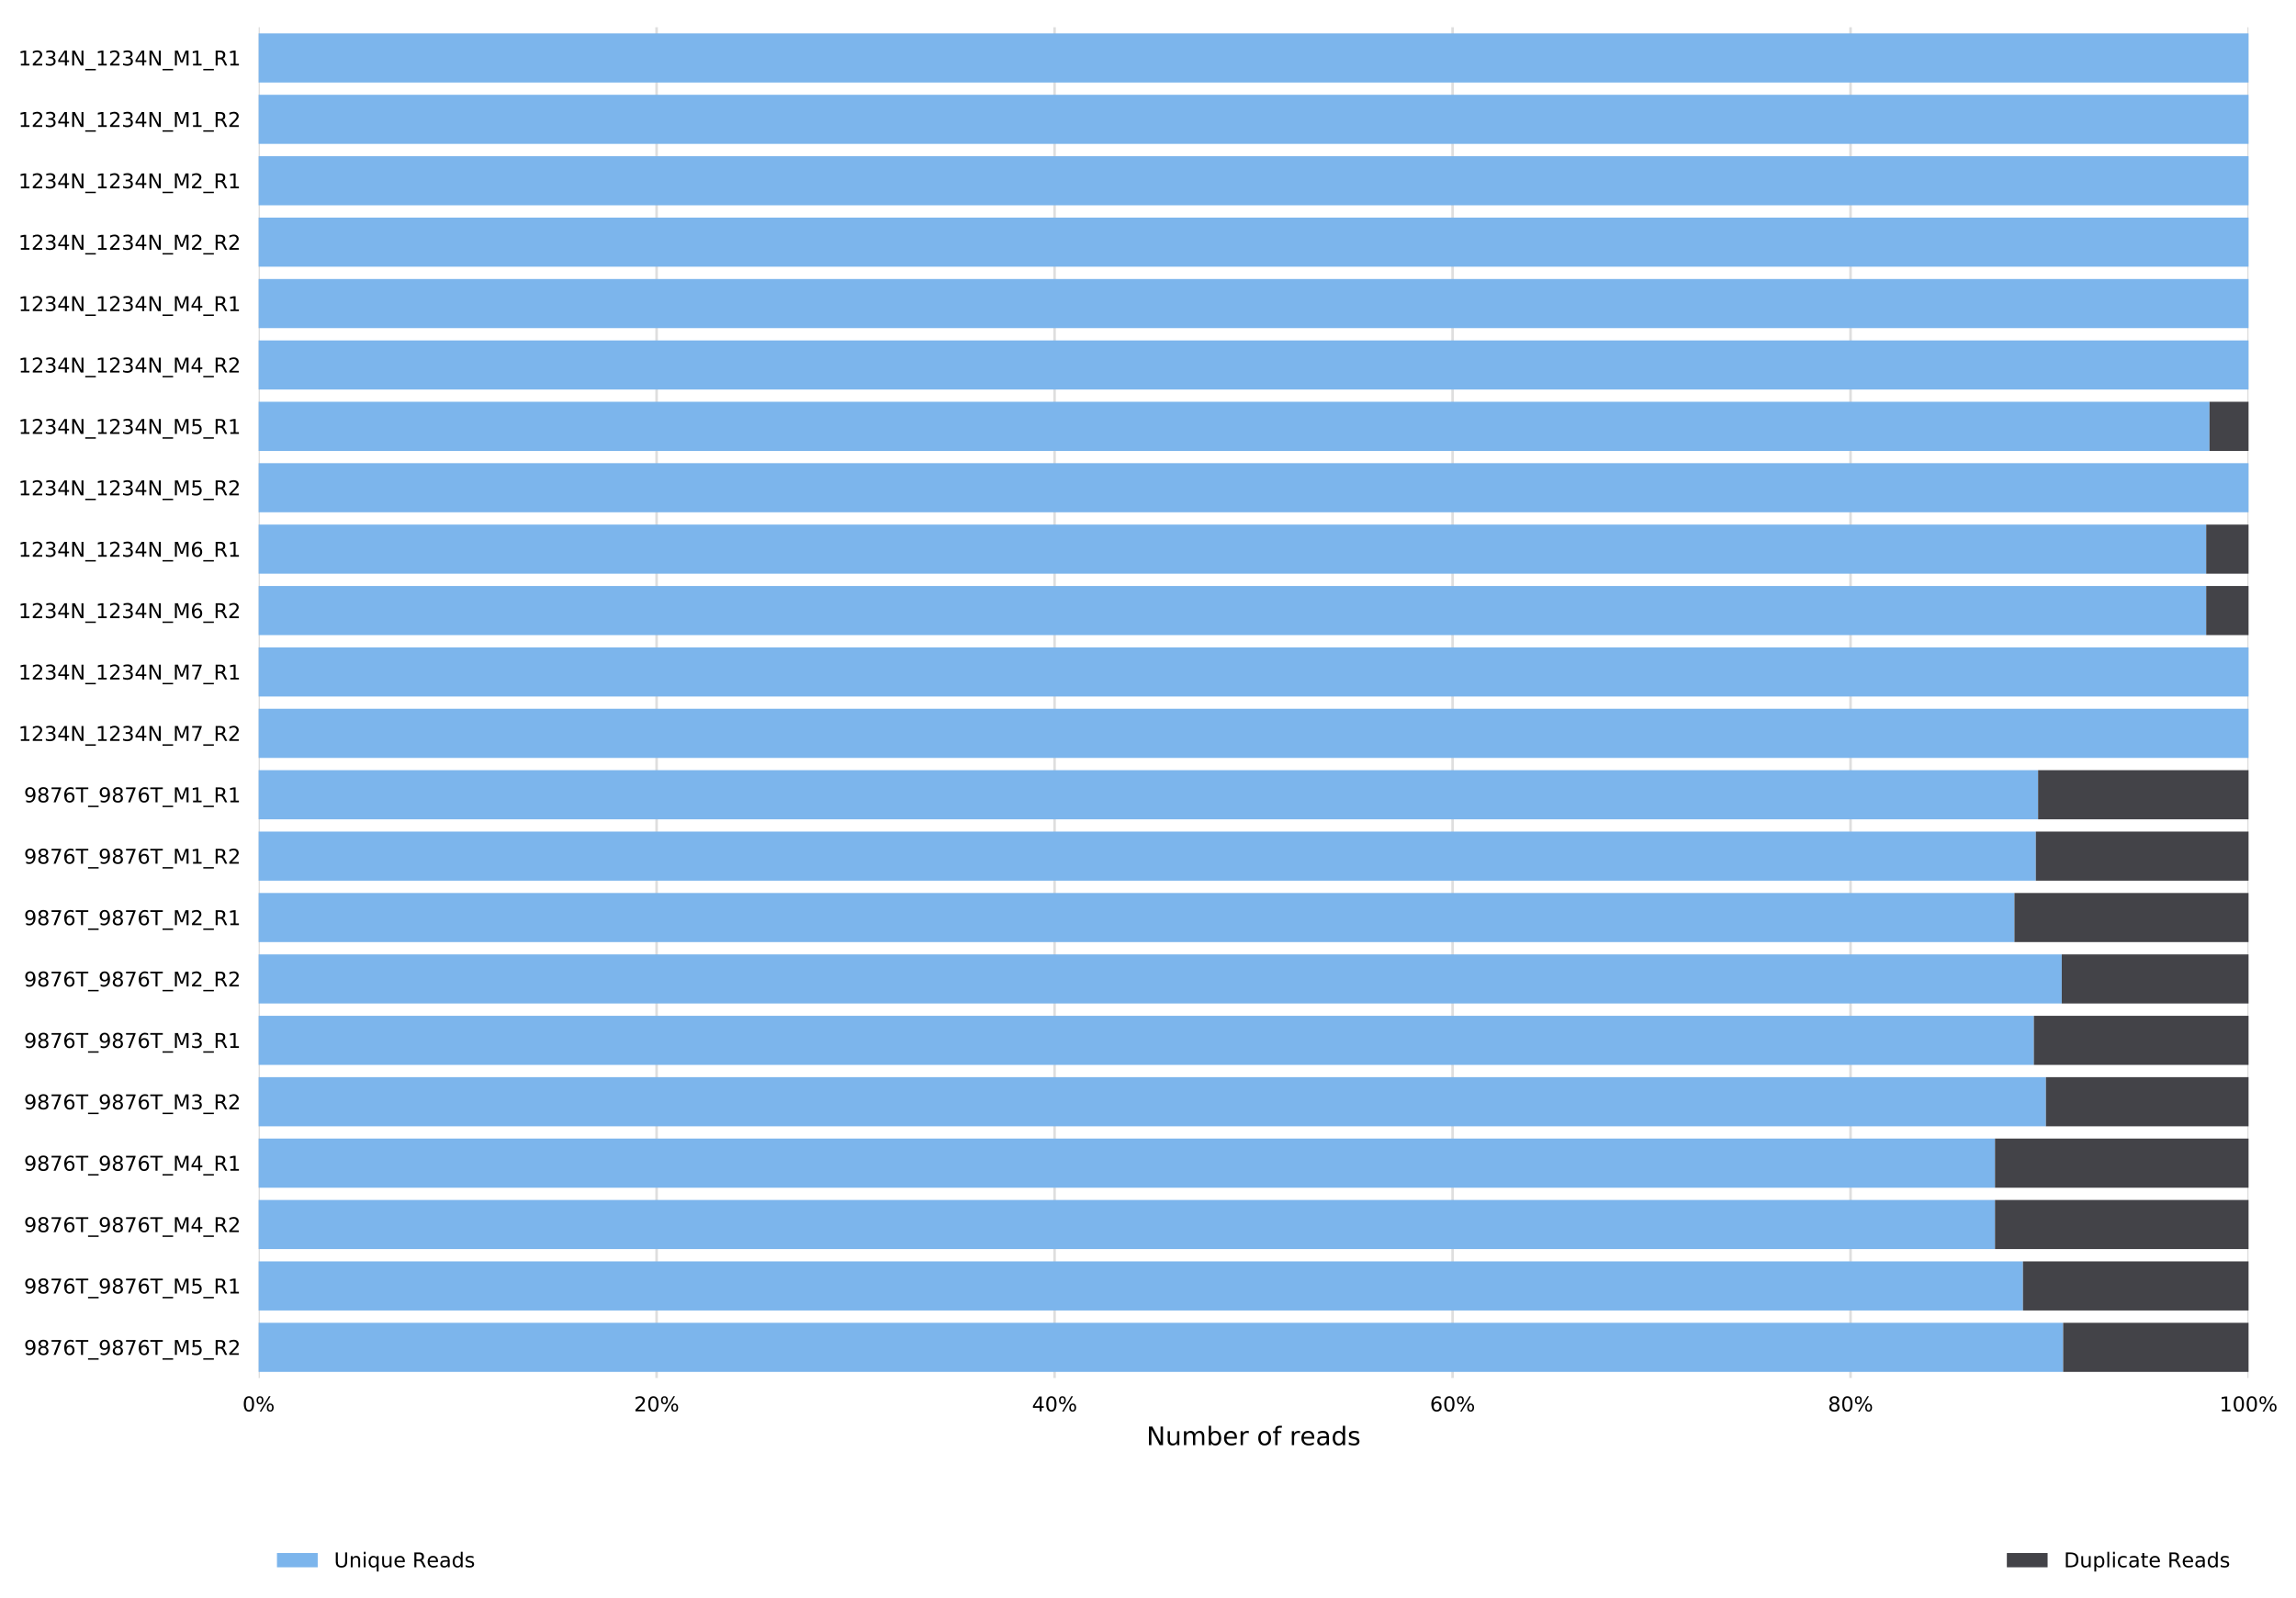 <?xml version="1.0" encoding="utf-8" standalone="no"?>
<!DOCTYPE svg PUBLIC "-//W3C//DTD SVG 1.1//EN"
  "http://www.w3.org/Graphics/SVG/1.1/DTD/svg11.dtd">
<!-- Created with matplotlib (http://matplotlib.org/) -->
<svg height="627.356pt" version="1.1" viewBox="0 0 901.367 627.356" width="901.367pt" xmlns="http://www.w3.org/2000/svg" xmlns:xlink="http://www.w3.org/1999/xlink">
 <defs>
  <style type="text/css">
*{stroke-linecap:butt;stroke-linejoin:round;}
  </style>
 </defs>
 <g id="figure_1">
  <g id="patch_1">
   <path d="M 0 627.356 
L 901.367 627.356 
L 901.367 0 
L 0 0 
z
" style="fill:#ffffff;"/>
  </g>
  <g id="axes_1">
   <g id="patch_2">
    <path d="M 101.531 540.996 
L 882.731 540.996 
L 882.731 10.7 
L 101.531 10.7 
z
" style="fill:#ffffff;"/>
   </g>
   <g id="matplotlib.axis_1">
    <g id="xtick_1">
     <g id="line2d_1">
      <path clip-path="url(#p55925e8ad0)" d="M 101.531 540.996 
L 101.531 10.7 
" style="fill:none;stroke:#dedede;stroke-linecap:square;"/>
     </g>
     <g id="text_1">
      <!-- 0% -->
      <defs>
       <path d="M 31.781 66.406 
Q 24.172 66.406 20.328 58.906 
Q 16.5 51.422 16.5 36.375 
Q 16.5 21.391 20.328 13.891 
Q 24.172 6.391 31.781 6.391 
Q 39.453 6.391 43.281 13.891 
Q 47.125 21.391 47.125 36.375 
Q 47.125 51.422 43.281 58.906 
Q 39.453 66.406 31.781 66.406 
z
M 31.781 74.219 
Q 44.047 74.219 50.516 64.516 
Q 56.984 54.828 56.984 36.375 
Q 56.984 17.969 50.516 8.266 
Q 44.047 -1.422 31.781 -1.422 
Q 19.531 -1.422 13.062 8.266 
Q 6.594 17.969 6.594 36.375 
Q 6.594 54.828 13.062 64.516 
Q 19.531 74.219 31.781 74.219 
z
" id="DejaVuSans-30"/>
       <path d="M 72.703 32.078 
Q 68.453 32.078 66.031 28.469 
Q 63.625 24.859 63.625 18.406 
Q 63.625 12.062 66.031 8.422 
Q 68.453 4.781 72.703 4.781 
Q 76.859 4.781 79.266 8.422 
Q 81.688 12.062 81.688 18.406 
Q 81.688 24.812 79.266 28.438 
Q 76.859 32.078 72.703 32.078 
z
M 72.703 38.281 
Q 80.422 38.281 84.953 32.906 
Q 89.5 27.547 89.5 18.406 
Q 89.5 9.281 84.938 3.922 
Q 80.375 -1.422 72.703 -1.422 
Q 64.891 -1.422 60.344 3.922 
Q 55.812 9.281 55.812 18.406 
Q 55.812 27.594 60.375 32.938 
Q 64.938 38.281 72.703 38.281 
z
M 22.312 68.016 
Q 18.109 68.016 15.688 64.375 
Q 13.281 60.75 13.281 54.391 
Q 13.281 47.953 15.672 44.328 
Q 18.062 40.719 22.312 40.719 
Q 26.562 40.719 28.969 44.328 
Q 31.391 47.953 31.391 54.391 
Q 31.391 60.688 28.953 64.344 
Q 26.516 68.016 22.312 68.016 
z
M 66.406 74.219 
L 74.219 74.219 
L 28.609 -1.422 
L 20.797 -1.422 
z
M 22.312 74.219 
Q 30.031 74.219 34.609 68.875 
Q 39.203 63.531 39.203 54.391 
Q 39.203 45.172 34.641 39.844 
Q 30.078 34.516 22.312 34.516 
Q 14.547 34.516 10.031 39.859 
Q 5.516 45.219 5.516 54.391 
Q 5.516 63.484 10.047 68.844 
Q 14.594 74.219 22.312 74.219 
z
" id="DejaVuSans-25"/>
      </defs>
      <g transform="translate(95.186 554.074)scale(0.08 -0.08)">
       <use xlink:href="#DejaVuSans-30"/>
       <use x="63.623" xlink:href="#DejaVuSans-25"/>
      </g>
     </g>
    </g>
    <g id="xtick_2">
     <g id="line2d_2">
      <path clip-path="url(#p55925e8ad0)" d="M 257.771 540.996 
L 257.771 10.7 
" style="fill:none;stroke:#dedede;stroke-linecap:square;"/>
     </g>
     <g id="text_2">
      <!-- 20% -->
      <defs>
       <path d="M 19.188 8.297 
L 53.609 8.297 
L 53.609 0 
L 7.328 0 
L 7.328 8.297 
Q 12.938 14.109 22.625 23.891 
Q 32.328 33.688 34.812 36.531 
Q 39.547 41.844 41.422 45.531 
Q 43.312 49.219 43.312 52.781 
Q 43.312 58.594 39.234 62.25 
Q 35.156 65.922 28.609 65.922 
Q 23.969 65.922 18.812 64.312 
Q 13.672 62.703 7.812 59.422 
L 7.812 69.391 
Q 13.766 71.781 18.938 73 
Q 24.125 74.219 28.422 74.219 
Q 39.75 74.219 46.484 68.547 
Q 53.219 62.891 53.219 53.422 
Q 53.219 48.922 51.531 44.891 
Q 49.859 40.875 45.406 35.406 
Q 44.188 33.984 37.641 27.219 
Q 31.109 20.453 19.188 8.297 
z
" id="DejaVuSans-32"/>
      </defs>
      <g transform="translate(248.881 554.074)scale(0.08 -0.08)">
       <use xlink:href="#DejaVuSans-32"/>
       <use x="63.623" xlink:href="#DejaVuSans-30"/>
       <use x="127.246" xlink:href="#DejaVuSans-25"/>
      </g>
     </g>
    </g>
    <g id="xtick_3">
     <g id="line2d_3">
      <path clip-path="url(#p55925e8ad0)" d="M 414.011 540.996 
L 414.011 10.7 
" style="fill:none;stroke:#dedede;stroke-linecap:square;"/>
     </g>
     <g id="text_3">
      <!-- 40% -->
      <defs>
       <path d="M 37.797 64.312 
L 12.891 25.391 
L 37.797 25.391 
z
M 35.203 72.906 
L 47.609 72.906 
L 47.609 25.391 
L 58.016 25.391 
L 58.016 17.188 
L 47.609 17.188 
L 47.609 0 
L 37.797 0 
L 37.797 17.188 
L 4.891 17.188 
L 4.891 26.703 
z
" id="DejaVuSans-34"/>
      </defs>
      <g transform="translate(405.121 554.074)scale(0.08 -0.08)">
       <use xlink:href="#DejaVuSans-34"/>
       <use x="63.623" xlink:href="#DejaVuSans-30"/>
       <use x="127.246" xlink:href="#DejaVuSans-25"/>
      </g>
     </g>
    </g>
    <g id="xtick_4">
     <g id="line2d_4">
      <path clip-path="url(#p55925e8ad0)" d="M 570.251 540.996 
L 570.251 10.7 
" style="fill:none;stroke:#dedede;stroke-linecap:square;"/>
     </g>
     <g id="text_4">
      <!-- 60% -->
      <defs>
       <path d="M 33.016 40.375 
Q 26.375 40.375 22.484 35.828 
Q 18.609 31.297 18.609 23.391 
Q 18.609 15.531 22.484 10.953 
Q 26.375 6.391 33.016 6.391 
Q 39.656 6.391 43.531 10.953 
Q 47.406 15.531 47.406 23.391 
Q 47.406 31.297 43.531 35.828 
Q 39.656 40.375 33.016 40.375 
z
M 52.594 71.297 
L 52.594 62.312 
Q 48.875 64.062 45.094 64.984 
Q 41.312 65.922 37.594 65.922 
Q 27.828 65.922 22.672 59.328 
Q 17.531 52.734 16.797 39.406 
Q 19.672 43.656 24.016 45.922 
Q 28.375 48.188 33.594 48.188 
Q 44.578 48.188 50.953 41.516 
Q 57.328 34.859 57.328 23.391 
Q 57.328 12.156 50.688 5.359 
Q 44.047 -1.422 33.016 -1.422 
Q 20.359 -1.422 13.672 8.266 
Q 6.984 17.969 6.984 36.375 
Q 6.984 53.656 15.188 63.938 
Q 23.391 74.219 37.203 74.219 
Q 40.922 74.219 44.703 73.484 
Q 48.484 72.75 52.594 71.297 
z
" id="DejaVuSans-36"/>
      </defs>
      <g transform="translate(561.361 554.074)scale(0.08 -0.08)">
       <use xlink:href="#DejaVuSans-36"/>
       <use x="63.623" xlink:href="#DejaVuSans-30"/>
       <use x="127.246" xlink:href="#DejaVuSans-25"/>
      </g>
     </g>
    </g>
    <g id="xtick_5">
     <g id="line2d_5">
      <path clip-path="url(#p55925e8ad0)" d="M 726.491 540.996 
L 726.491 10.7 
" style="fill:none;stroke:#dedede;stroke-linecap:square;"/>
     </g>
     <g id="text_5">
      <!-- 80% -->
      <defs>
       <path d="M 31.781 34.625 
Q 24.75 34.625 20.719 30.859 
Q 16.703 27.094 16.703 20.516 
Q 16.703 13.922 20.719 10.156 
Q 24.75 6.391 31.781 6.391 
Q 38.812 6.391 42.859 10.172 
Q 46.922 13.969 46.922 20.516 
Q 46.922 27.094 42.891 30.859 
Q 38.875 34.625 31.781 34.625 
z
M 21.922 38.812 
Q 15.578 40.375 12.031 44.719 
Q 8.5 49.078 8.5 55.328 
Q 8.5 64.062 14.719 69.141 
Q 20.953 74.219 31.781 74.219 
Q 42.672 74.219 48.875 69.141 
Q 55.078 64.062 55.078 55.328 
Q 55.078 49.078 51.531 44.719 
Q 48 40.375 41.703 38.812 
Q 48.828 37.156 52.797 32.312 
Q 56.781 27.484 56.781 20.516 
Q 56.781 9.906 50.312 4.234 
Q 43.844 -1.422 31.781 -1.422 
Q 19.734 -1.422 13.25 4.234 
Q 6.781 9.906 6.781 20.516 
Q 6.781 27.484 10.781 32.312 
Q 14.797 37.156 21.922 38.812 
z
M 18.312 54.391 
Q 18.312 48.734 21.844 45.562 
Q 25.391 42.391 31.781 42.391 
Q 38.141 42.391 41.719 45.562 
Q 45.312 48.734 45.312 54.391 
Q 45.312 60.062 41.719 63.234 
Q 38.141 66.406 31.781 66.406 
Q 25.391 66.406 21.844 63.234 
Q 18.312 60.062 18.312 54.391 
z
" id="DejaVuSans-38"/>
      </defs>
      <g transform="translate(717.601 554.074)scale(0.08 -0.08)">
       <use xlink:href="#DejaVuSans-38"/>
       <use x="63.623" xlink:href="#DejaVuSans-30"/>
       <use x="127.246" xlink:href="#DejaVuSans-25"/>
      </g>
     </g>
    </g>
    <g id="xtick_6">
     <g id="line2d_6">
      <path clip-path="url(#p55925e8ad0)" d="M 882.731 540.996 
L 882.731 10.7 
" style="fill:none;stroke:#dedede;stroke-linecap:square;"/>
     </g>
     <g id="text_6">
      <!-- 100% -->
      <defs>
       <path d="M 12.406 8.297 
L 28.516 8.297 
L 28.516 63.922 
L 10.984 60.406 
L 10.984 69.391 
L 28.422 72.906 
L 38.281 72.906 
L 38.281 8.297 
L 54.391 8.297 
L 54.391 0 
L 12.406 0 
z
" id="DejaVuSans-31"/>
      </defs>
      <g transform="translate(871.296 554.074)scale(0.08 -0.08)">
       <use xlink:href="#DejaVuSans-31"/>
       <use x="63.623" xlink:href="#DejaVuSans-30"/>
       <use x="127.246" xlink:href="#DejaVuSans-30"/>
       <use x="190.869" xlink:href="#DejaVuSans-25"/>
      </g>
     </g>
    </g>
    <g id="text_7">
     <!-- Number of reads -->
     <defs>
      <path d="M 9.812 72.906 
L 23.094 72.906 
L 55.422 11.922 
L 55.422 72.906 
L 64.984 72.906 
L 64.984 0 
L 51.703 0 
L 19.391 60.984 
L 19.391 0 
L 9.812 0 
z
" id="DejaVuSans-4e"/>
      <path d="M 8.5 21.578 
L 8.5 54.688 
L 17.484 54.688 
L 17.484 21.922 
Q 17.484 14.156 20.5 10.266 
Q 23.531 6.391 29.594 6.391 
Q 36.859 6.391 41.078 11.031 
Q 45.312 15.672 45.312 23.688 
L 45.312 54.688 
L 54.297 54.688 
L 54.297 0 
L 45.312 0 
L 45.312 8.406 
Q 42.047 3.422 37.719 1 
Q 33.406 -1.422 27.688 -1.422 
Q 18.266 -1.422 13.375 4.438 
Q 8.5 10.297 8.5 21.578 
z
M 31.109 56 
z
" id="DejaVuSans-75"/>
      <path d="M 52 44.188 
Q 55.375 50.25 60.062 53.125 
Q 64.75 56 71.094 56 
Q 79.641 56 84.281 50.016 
Q 88.922 44.047 88.922 33.016 
L 88.922 0 
L 79.891 0 
L 79.891 32.719 
Q 79.891 40.578 77.094 44.375 
Q 74.312 48.188 68.609 48.188 
Q 61.625 48.188 57.562 43.547 
Q 53.516 38.922 53.516 30.906 
L 53.516 0 
L 44.484 0 
L 44.484 32.719 
Q 44.484 40.625 41.703 44.406 
Q 38.922 48.188 33.109 48.188 
Q 26.219 48.188 22.156 43.531 
Q 18.109 38.875 18.109 30.906 
L 18.109 0 
L 9.078 0 
L 9.078 54.688 
L 18.109 54.688 
L 18.109 46.188 
Q 21.188 51.219 25.484 53.609 
Q 29.781 56 35.688 56 
Q 41.656 56 45.828 52.969 
Q 50 49.953 52 44.188 
z
" id="DejaVuSans-6d"/>
      <path d="M 48.688 27.297 
Q 48.688 37.203 44.609 42.844 
Q 40.531 48.484 33.406 48.484 
Q 26.266 48.484 22.188 42.844 
Q 18.109 37.203 18.109 27.297 
Q 18.109 17.391 22.188 11.75 
Q 26.266 6.109 33.406 6.109 
Q 40.531 6.109 44.609 11.75 
Q 48.688 17.391 48.688 27.297 
z
M 18.109 46.391 
Q 20.953 51.266 25.266 53.625 
Q 29.594 56 35.594 56 
Q 45.562 56 51.781 48.094 
Q 58.016 40.188 58.016 27.297 
Q 58.016 14.406 51.781 6.484 
Q 45.562 -1.422 35.594 -1.422 
Q 29.594 -1.422 25.266 0.953 
Q 20.953 3.328 18.109 8.203 
L 18.109 0 
L 9.078 0 
L 9.078 75.984 
L 18.109 75.984 
z
" id="DejaVuSans-62"/>
      <path d="M 56.203 29.594 
L 56.203 25.203 
L 14.891 25.203 
Q 15.484 15.922 20.484 11.062 
Q 25.484 6.203 34.422 6.203 
Q 39.594 6.203 44.453 7.469 
Q 49.312 8.734 54.109 11.281 
L 54.109 2.781 
Q 49.266 0.734 44.188 -0.344 
Q 39.109 -1.422 33.891 -1.422 
Q 20.797 -1.422 13.156 6.188 
Q 5.516 13.812 5.516 26.812 
Q 5.516 40.234 12.766 48.109 
Q 20.016 56 32.328 56 
Q 43.359 56 49.781 48.891 
Q 56.203 41.797 56.203 29.594 
z
M 47.219 32.234 
Q 47.125 39.594 43.094 43.984 
Q 39.062 48.391 32.422 48.391 
Q 24.906 48.391 20.391 44.141 
Q 15.875 39.891 15.188 32.172 
z
" id="DejaVuSans-65"/>
      <path d="M 41.109 46.297 
Q 39.594 47.172 37.812 47.578 
Q 36.031 48 33.891 48 
Q 26.266 48 22.188 43.047 
Q 18.109 38.094 18.109 28.812 
L 18.109 0 
L 9.078 0 
L 9.078 54.688 
L 18.109 54.688 
L 18.109 46.188 
Q 20.953 51.172 25.484 53.578 
Q 30.031 56 36.531 56 
Q 37.453 56 38.578 55.875 
Q 39.703 55.766 41.062 55.516 
z
" id="DejaVuSans-72"/>
      <path id="DejaVuSans-20"/>
      <path d="M 30.609 48.391 
Q 23.391 48.391 19.188 42.75 
Q 14.984 37.109 14.984 27.297 
Q 14.984 17.484 19.156 11.844 
Q 23.344 6.203 30.609 6.203 
Q 37.797 6.203 41.984 11.859 
Q 46.188 17.531 46.188 27.297 
Q 46.188 37.016 41.984 42.703 
Q 37.797 48.391 30.609 48.391 
z
M 30.609 56 
Q 42.328 56 49.016 48.375 
Q 55.719 40.766 55.719 27.297 
Q 55.719 13.875 49.016 6.219 
Q 42.328 -1.422 30.609 -1.422 
Q 18.844 -1.422 12.172 6.219 
Q 5.516 13.875 5.516 27.297 
Q 5.516 40.766 12.172 48.375 
Q 18.844 56 30.609 56 
z
" id="DejaVuSans-6f"/>
      <path d="M 37.109 75.984 
L 37.109 68.5 
L 28.516 68.5 
Q 23.688 68.5 21.797 66.547 
Q 19.922 64.594 19.922 59.516 
L 19.922 54.688 
L 34.719 54.688 
L 34.719 47.703 
L 19.922 47.703 
L 19.922 0 
L 10.891 0 
L 10.891 47.703 
L 2.297 47.703 
L 2.297 54.688 
L 10.891 54.688 
L 10.891 58.5 
Q 10.891 67.625 15.141 71.797 
Q 19.391 75.984 28.609 75.984 
z
" id="DejaVuSans-66"/>
      <path d="M 34.281 27.484 
Q 23.391 27.484 19.188 25 
Q 14.984 22.516 14.984 16.5 
Q 14.984 11.719 18.141 8.906 
Q 21.297 6.109 26.703 6.109 
Q 34.188 6.109 38.703 11.406 
Q 43.219 16.703 43.219 25.484 
L 43.219 27.484 
z
M 52.203 31.203 
L 52.203 0 
L 43.219 0 
L 43.219 8.297 
Q 40.141 3.328 35.547 0.953 
Q 30.953 -1.422 24.312 -1.422 
Q 15.922 -1.422 10.953 3.297 
Q 6 8.016 6 15.922 
Q 6 25.141 12.172 29.828 
Q 18.359 34.516 30.609 34.516 
L 43.219 34.516 
L 43.219 35.406 
Q 43.219 41.609 39.141 45 
Q 35.062 48.391 27.688 48.391 
Q 23 48.391 18.547 47.266 
Q 14.109 46.141 10.016 43.891 
L 10.016 52.203 
Q 14.938 54.109 19.578 55.047 
Q 24.219 56 28.609 56 
Q 40.484 56 46.344 49.844 
Q 52.203 43.703 52.203 31.203 
z
" id="DejaVuSans-61"/>
      <path d="M 45.406 46.391 
L 45.406 75.984 
L 54.391 75.984 
L 54.391 0 
L 45.406 0 
L 45.406 8.203 
Q 42.578 3.328 38.25 0.953 
Q 33.938 -1.422 27.875 -1.422 
Q 17.969 -1.422 11.734 6.484 
Q 5.516 14.406 5.516 27.297 
Q 5.516 40.188 11.734 48.094 
Q 17.969 56 27.875 56 
Q 33.938 56 38.25 53.625 
Q 42.578 51.266 45.406 46.391 
z
M 14.797 27.297 
Q 14.797 17.391 18.875 11.75 
Q 22.953 6.109 30.078 6.109 
Q 37.203 6.109 41.297 11.75 
Q 45.406 17.391 45.406 27.297 
Q 45.406 37.203 41.297 42.844 
Q 37.203 48.484 30.078 48.484 
Q 22.953 48.484 18.875 42.844 
Q 14.797 37.203 14.797 27.297 
z
" id="DejaVuSans-64"/>
      <path d="M 44.281 53.078 
L 44.281 44.578 
Q 40.484 46.531 36.375 47.5 
Q 32.281 48.484 27.875 48.484 
Q 21.188 48.484 17.844 46.438 
Q 14.5 44.391 14.5 40.281 
Q 14.5 37.156 16.891 35.375 
Q 19.281 33.594 26.516 31.984 
L 29.594 31.297 
Q 39.156 29.25 43.188 25.516 
Q 47.219 21.781 47.219 15.094 
Q 47.219 7.469 41.188 3.016 
Q 35.156 -1.422 24.609 -1.422 
Q 20.219 -1.422 15.453 -0.562 
Q 10.688 0.297 5.422 2 
L 5.422 11.281 
Q 10.406 8.688 15.234 7.391 
Q 20.062 6.109 24.812 6.109 
Q 31.156 6.109 34.562 8.281 
Q 37.984 10.453 37.984 14.406 
Q 37.984 18.062 35.516 20.016 
Q 33.062 21.969 24.703 23.781 
L 21.578 24.516 
Q 13.234 26.266 9.516 29.906 
Q 5.812 33.547 5.812 39.891 
Q 5.812 47.609 11.281 51.797 
Q 16.75 56 26.812 56 
Q 31.781 56 36.172 55.266 
Q 40.578 54.547 44.281 53.078 
z
" id="DejaVuSans-73"/>
     </defs>
     <g transform="translate(450.074 567.337)scale(0.1 -0.1)">
      <use xlink:href="#DejaVuSans-4e"/>
      <use x="74.805" xlink:href="#DejaVuSans-75"/>
      <use x="138.184" xlink:href="#DejaVuSans-6d"/>
      <use x="235.596" xlink:href="#DejaVuSans-62"/>
      <use x="299.072" xlink:href="#DejaVuSans-65"/>
      <use x="360.596" xlink:href="#DejaVuSans-72"/>
      <use x="401.709" xlink:href="#DejaVuSans-20"/>
      <use x="433.496" xlink:href="#DejaVuSans-6f"/>
      <use x="494.678" xlink:href="#DejaVuSans-66"/>
      <use x="529.883" xlink:href="#DejaVuSans-20"/>
      <use x="561.67" xlink:href="#DejaVuSans-72"/>
      <use x="602.752" xlink:href="#DejaVuSans-65"/>
      <use x="664.275" xlink:href="#DejaVuSans-61"/>
      <use x="725.555" xlink:href="#DejaVuSans-64"/>
      <use x="789.031" xlink:href="#DejaVuSans-73"/>
     </g>
    </g>
   </g>
   <g id="matplotlib.axis_2">
    <g id="ytick_1">
     <g id="text_8">
      <!-- 1234N_1234N_M1_R1 -->
      <defs>
       <path d="M 40.578 39.312 
Q 47.656 37.797 51.625 33 
Q 55.609 28.219 55.609 21.188 
Q 55.609 10.406 48.188 4.484 
Q 40.766 -1.422 27.094 -1.422 
Q 22.516 -1.422 17.656 -0.516 
Q 12.797 0.391 7.625 2.203 
L 7.625 11.719 
Q 11.719 9.328 16.594 8.109 
Q 21.484 6.891 26.812 6.891 
Q 36.078 6.891 40.938 10.547 
Q 45.797 14.203 45.797 21.188 
Q 45.797 27.641 41.281 31.266 
Q 36.766 34.906 28.719 34.906 
L 20.219 34.906 
L 20.219 43.016 
L 29.109 43.016 
Q 36.375 43.016 40.234 45.922 
Q 44.094 48.828 44.094 54.297 
Q 44.094 59.906 40.109 62.906 
Q 36.141 65.922 28.719 65.922 
Q 24.656 65.922 20.016 65.031 
Q 15.375 64.156 9.812 62.312 
L 9.812 71.094 
Q 15.438 72.656 20.344 73.438 
Q 25.25 74.219 29.594 74.219 
Q 40.828 74.219 47.359 69.109 
Q 53.906 64.016 53.906 55.328 
Q 53.906 49.266 50.438 45.094 
Q 46.969 40.922 40.578 39.312 
z
" id="DejaVuSans-33"/>
       <path d="M 50.984 -16.609 
L 50.984 -23.578 
L -0.984 -23.578 
L -0.984 -16.609 
z
" id="DejaVuSans-5f"/>
       <path d="M 9.812 72.906 
L 24.516 72.906 
L 43.109 23.297 
L 61.812 72.906 
L 76.516 72.906 
L 76.516 0 
L 66.891 0 
L 66.891 64.016 
L 48.094 14.016 
L 38.188 14.016 
L 19.391 64.016 
L 19.391 0 
L 9.812 0 
z
" id="DejaVuSans-4d"/>
       <path d="M 44.391 34.188 
Q 47.562 33.109 50.562 29.594 
Q 53.562 26.078 56.594 19.922 
L 66.609 0 
L 56 0 
L 46.688 18.703 
Q 43.062 26.031 39.672 28.422 
Q 36.281 30.812 30.422 30.812 
L 19.672 30.812 
L 19.672 0 
L 9.812 0 
L 9.812 72.906 
L 32.078 72.906 
Q 44.578 72.906 50.734 67.672 
Q 56.891 62.453 56.891 51.906 
Q 56.891 45.016 53.688 40.469 
Q 50.484 35.938 44.391 34.188 
z
M 19.672 64.797 
L 19.672 38.922 
L 32.078 38.922 
Q 39.203 38.922 42.844 42.219 
Q 46.484 45.516 46.484 51.906 
Q 46.484 58.297 42.844 61.547 
Q 39.203 64.797 32.078 64.797 
z
" id="DejaVuSans-52"/>
      </defs>
      <g transform="translate(7.2 25.721)scale(0.08 -0.08)">
       <use xlink:href="#DejaVuSans-31"/>
       <use x="63.623" xlink:href="#DejaVuSans-32"/>
       <use x="127.246" xlink:href="#DejaVuSans-33"/>
       <use x="190.869" xlink:href="#DejaVuSans-34"/>
       <use x="254.492" xlink:href="#DejaVuSans-4e"/>
       <use x="329.297" xlink:href="#DejaVuSans-5f"/>
       <use x="379.297" xlink:href="#DejaVuSans-31"/>
       <use x="442.92" xlink:href="#DejaVuSans-32"/>
       <use x="506.543" xlink:href="#DejaVuSans-33"/>
       <use x="570.166" xlink:href="#DejaVuSans-34"/>
       <use x="633.789" xlink:href="#DejaVuSans-4e"/>
       <use x="708.594" xlink:href="#DejaVuSans-5f"/>
       <use x="758.594" xlink:href="#DejaVuSans-4d"/>
       <use x="844.873" xlink:href="#DejaVuSans-31"/>
       <use x="908.496" xlink:href="#DejaVuSans-5f"/>
       <use x="958.496" xlink:href="#DejaVuSans-52"/>
       <use x="1027.979" xlink:href="#DejaVuSans-31"/>
      </g>
     </g>
    </g>
    <g id="ytick_2">
     <g id="text_9">
      <!-- 1234N_1234N_M1_R2 -->
      <g transform="translate(7.2 49.825)scale(0.08 -0.08)">
       <use xlink:href="#DejaVuSans-31"/>
       <use x="63.623" xlink:href="#DejaVuSans-32"/>
       <use x="127.246" xlink:href="#DejaVuSans-33"/>
       <use x="190.869" xlink:href="#DejaVuSans-34"/>
       <use x="254.492" xlink:href="#DejaVuSans-4e"/>
       <use x="329.297" xlink:href="#DejaVuSans-5f"/>
       <use x="379.297" xlink:href="#DejaVuSans-31"/>
       <use x="442.92" xlink:href="#DejaVuSans-32"/>
       <use x="506.543" xlink:href="#DejaVuSans-33"/>
       <use x="570.166" xlink:href="#DejaVuSans-34"/>
       <use x="633.789" xlink:href="#DejaVuSans-4e"/>
       <use x="708.594" xlink:href="#DejaVuSans-5f"/>
       <use x="758.594" xlink:href="#DejaVuSans-4d"/>
       <use x="844.873" xlink:href="#DejaVuSans-31"/>
       <use x="908.496" xlink:href="#DejaVuSans-5f"/>
       <use x="958.496" xlink:href="#DejaVuSans-52"/>
       <use x="1027.979" xlink:href="#DejaVuSans-32"/>
      </g>
     </g>
    </g>
    <g id="ytick_3">
     <g id="text_10">
      <!-- 1234N_1234N_M2_R1 -->
      <g transform="translate(7.2 73.93)scale(0.08 -0.08)">
       <use xlink:href="#DejaVuSans-31"/>
       <use x="63.623" xlink:href="#DejaVuSans-32"/>
       <use x="127.246" xlink:href="#DejaVuSans-33"/>
       <use x="190.869" xlink:href="#DejaVuSans-34"/>
       <use x="254.492" xlink:href="#DejaVuSans-4e"/>
       <use x="329.297" xlink:href="#DejaVuSans-5f"/>
       <use x="379.297" xlink:href="#DejaVuSans-31"/>
       <use x="442.92" xlink:href="#DejaVuSans-32"/>
       <use x="506.543" xlink:href="#DejaVuSans-33"/>
       <use x="570.166" xlink:href="#DejaVuSans-34"/>
       <use x="633.789" xlink:href="#DejaVuSans-4e"/>
       <use x="708.594" xlink:href="#DejaVuSans-5f"/>
       <use x="758.594" xlink:href="#DejaVuSans-4d"/>
       <use x="844.873" xlink:href="#DejaVuSans-32"/>
       <use x="908.496" xlink:href="#DejaVuSans-5f"/>
       <use x="958.496" xlink:href="#DejaVuSans-52"/>
       <use x="1027.979" xlink:href="#DejaVuSans-31"/>
      </g>
     </g>
    </g>
    <g id="ytick_4">
     <g id="text_11">
      <!-- 1234N_1234N_M2_R2 -->
      <g transform="translate(7.2 98.034)scale(0.08 -0.08)">
       <use xlink:href="#DejaVuSans-31"/>
       <use x="63.623" xlink:href="#DejaVuSans-32"/>
       <use x="127.246" xlink:href="#DejaVuSans-33"/>
       <use x="190.869" xlink:href="#DejaVuSans-34"/>
       <use x="254.492" xlink:href="#DejaVuSans-4e"/>
       <use x="329.297" xlink:href="#DejaVuSans-5f"/>
       <use x="379.297" xlink:href="#DejaVuSans-31"/>
       <use x="442.92" xlink:href="#DejaVuSans-32"/>
       <use x="506.543" xlink:href="#DejaVuSans-33"/>
       <use x="570.166" xlink:href="#DejaVuSans-34"/>
       <use x="633.789" xlink:href="#DejaVuSans-4e"/>
       <use x="708.594" xlink:href="#DejaVuSans-5f"/>
       <use x="758.594" xlink:href="#DejaVuSans-4d"/>
       <use x="844.873" xlink:href="#DejaVuSans-32"/>
       <use x="908.496" xlink:href="#DejaVuSans-5f"/>
       <use x="958.496" xlink:href="#DejaVuSans-52"/>
       <use x="1027.979" xlink:href="#DejaVuSans-32"/>
      </g>
     </g>
    </g>
    <g id="ytick_5">
     <g id="text_12">
      <!-- 1234N_1234N_M4_R1 -->
      <g transform="translate(7.2 122.138)scale(0.08 -0.08)">
       <use xlink:href="#DejaVuSans-31"/>
       <use x="63.623" xlink:href="#DejaVuSans-32"/>
       <use x="127.246" xlink:href="#DejaVuSans-33"/>
       <use x="190.869" xlink:href="#DejaVuSans-34"/>
       <use x="254.492" xlink:href="#DejaVuSans-4e"/>
       <use x="329.297" xlink:href="#DejaVuSans-5f"/>
       <use x="379.297" xlink:href="#DejaVuSans-31"/>
       <use x="442.92" xlink:href="#DejaVuSans-32"/>
       <use x="506.543" xlink:href="#DejaVuSans-33"/>
       <use x="570.166" xlink:href="#DejaVuSans-34"/>
       <use x="633.789" xlink:href="#DejaVuSans-4e"/>
       <use x="708.594" xlink:href="#DejaVuSans-5f"/>
       <use x="758.594" xlink:href="#DejaVuSans-4d"/>
       <use x="844.873" xlink:href="#DejaVuSans-34"/>
       <use x="908.496" xlink:href="#DejaVuSans-5f"/>
       <use x="958.496" xlink:href="#DejaVuSans-52"/>
       <use x="1027.979" xlink:href="#DejaVuSans-31"/>
      </g>
     </g>
    </g>
    <g id="ytick_6">
     <g id="text_13">
      <!-- 1234N_1234N_M4_R2 -->
      <g transform="translate(7.2 146.243)scale(0.08 -0.08)">
       <use xlink:href="#DejaVuSans-31"/>
       <use x="63.623" xlink:href="#DejaVuSans-32"/>
       <use x="127.246" xlink:href="#DejaVuSans-33"/>
       <use x="190.869" xlink:href="#DejaVuSans-34"/>
       <use x="254.492" xlink:href="#DejaVuSans-4e"/>
       <use x="329.297" xlink:href="#DejaVuSans-5f"/>
       <use x="379.297" xlink:href="#DejaVuSans-31"/>
       <use x="442.92" xlink:href="#DejaVuSans-32"/>
       <use x="506.543" xlink:href="#DejaVuSans-33"/>
       <use x="570.166" xlink:href="#DejaVuSans-34"/>
       <use x="633.789" xlink:href="#DejaVuSans-4e"/>
       <use x="708.594" xlink:href="#DejaVuSans-5f"/>
       <use x="758.594" xlink:href="#DejaVuSans-4d"/>
       <use x="844.873" xlink:href="#DejaVuSans-34"/>
       <use x="908.496" xlink:href="#DejaVuSans-5f"/>
       <use x="958.496" xlink:href="#DejaVuSans-52"/>
       <use x="1027.979" xlink:href="#DejaVuSans-32"/>
      </g>
     </g>
    </g>
    <g id="ytick_7">
     <g id="text_14">
      <!-- 1234N_1234N_M5_R1 -->
      <defs>
       <path d="M 10.797 72.906 
L 49.516 72.906 
L 49.516 64.594 
L 19.828 64.594 
L 19.828 46.734 
Q 21.969 47.469 24.109 47.828 
Q 26.266 48.188 28.422 48.188 
Q 40.625 48.188 47.75 41.5 
Q 54.891 34.812 54.891 23.391 
Q 54.891 11.625 47.562 5.094 
Q 40.234 -1.422 26.906 -1.422 
Q 22.312 -1.422 17.547 -0.641 
Q 12.797 0.141 7.719 1.703 
L 7.719 11.625 
Q 12.109 9.234 16.797 8.062 
Q 21.484 6.891 26.703 6.891 
Q 35.156 6.891 40.078 11.328 
Q 45.016 15.766 45.016 23.391 
Q 45.016 31 40.078 35.438 
Q 35.156 39.891 26.703 39.891 
Q 22.75 39.891 18.812 39.016 
Q 14.891 38.141 10.797 36.281 
z
" id="DejaVuSans-35"/>
      </defs>
      <g transform="translate(7.2 170.347)scale(0.08 -0.08)">
       <use xlink:href="#DejaVuSans-31"/>
       <use x="63.623" xlink:href="#DejaVuSans-32"/>
       <use x="127.246" xlink:href="#DejaVuSans-33"/>
       <use x="190.869" xlink:href="#DejaVuSans-34"/>
       <use x="254.492" xlink:href="#DejaVuSans-4e"/>
       <use x="329.297" xlink:href="#DejaVuSans-5f"/>
       <use x="379.297" xlink:href="#DejaVuSans-31"/>
       <use x="442.92" xlink:href="#DejaVuSans-32"/>
       <use x="506.543" xlink:href="#DejaVuSans-33"/>
       <use x="570.166" xlink:href="#DejaVuSans-34"/>
       <use x="633.789" xlink:href="#DejaVuSans-4e"/>
       <use x="708.594" xlink:href="#DejaVuSans-5f"/>
       <use x="758.594" xlink:href="#DejaVuSans-4d"/>
       <use x="844.873" xlink:href="#DejaVuSans-35"/>
       <use x="908.496" xlink:href="#DejaVuSans-5f"/>
       <use x="958.496" xlink:href="#DejaVuSans-52"/>
       <use x="1027.979" xlink:href="#DejaVuSans-31"/>
      </g>
     </g>
    </g>
    <g id="ytick_8">
     <g id="text_15">
      <!-- 1234N_1234N_M5_R2 -->
      <g transform="translate(7.2 194.451)scale(0.08 -0.08)">
       <use xlink:href="#DejaVuSans-31"/>
       <use x="63.623" xlink:href="#DejaVuSans-32"/>
       <use x="127.246" xlink:href="#DejaVuSans-33"/>
       <use x="190.869" xlink:href="#DejaVuSans-34"/>
       <use x="254.492" xlink:href="#DejaVuSans-4e"/>
       <use x="329.297" xlink:href="#DejaVuSans-5f"/>
       <use x="379.297" xlink:href="#DejaVuSans-31"/>
       <use x="442.92" xlink:href="#DejaVuSans-32"/>
       <use x="506.543" xlink:href="#DejaVuSans-33"/>
       <use x="570.166" xlink:href="#DejaVuSans-34"/>
       <use x="633.789" xlink:href="#DejaVuSans-4e"/>
       <use x="708.594" xlink:href="#DejaVuSans-5f"/>
       <use x="758.594" xlink:href="#DejaVuSans-4d"/>
       <use x="844.873" xlink:href="#DejaVuSans-35"/>
       <use x="908.496" xlink:href="#DejaVuSans-5f"/>
       <use x="958.496" xlink:href="#DejaVuSans-52"/>
       <use x="1027.979" xlink:href="#DejaVuSans-32"/>
      </g>
     </g>
    </g>
    <g id="ytick_9">
     <g id="text_16">
      <!-- 1234N_1234N_M6_R1 -->
      <g transform="translate(7.2 218.556)scale(0.08 -0.08)">
       <use xlink:href="#DejaVuSans-31"/>
       <use x="63.623" xlink:href="#DejaVuSans-32"/>
       <use x="127.246" xlink:href="#DejaVuSans-33"/>
       <use x="190.869" xlink:href="#DejaVuSans-34"/>
       <use x="254.492" xlink:href="#DejaVuSans-4e"/>
       <use x="329.297" xlink:href="#DejaVuSans-5f"/>
       <use x="379.297" xlink:href="#DejaVuSans-31"/>
       <use x="442.92" xlink:href="#DejaVuSans-32"/>
       <use x="506.543" xlink:href="#DejaVuSans-33"/>
       <use x="570.166" xlink:href="#DejaVuSans-34"/>
       <use x="633.789" xlink:href="#DejaVuSans-4e"/>
       <use x="708.594" xlink:href="#DejaVuSans-5f"/>
       <use x="758.594" xlink:href="#DejaVuSans-4d"/>
       <use x="844.873" xlink:href="#DejaVuSans-36"/>
       <use x="908.496" xlink:href="#DejaVuSans-5f"/>
       <use x="958.496" xlink:href="#DejaVuSans-52"/>
       <use x="1027.979" xlink:href="#DejaVuSans-31"/>
      </g>
     </g>
    </g>
    <g id="ytick_10">
     <g id="text_17">
      <!-- 1234N_1234N_M6_R2 -->
      <g transform="translate(7.2 242.66)scale(0.08 -0.08)">
       <use xlink:href="#DejaVuSans-31"/>
       <use x="63.623" xlink:href="#DejaVuSans-32"/>
       <use x="127.246" xlink:href="#DejaVuSans-33"/>
       <use x="190.869" xlink:href="#DejaVuSans-34"/>
       <use x="254.492" xlink:href="#DejaVuSans-4e"/>
       <use x="329.297" xlink:href="#DejaVuSans-5f"/>
       <use x="379.297" xlink:href="#DejaVuSans-31"/>
       <use x="442.92" xlink:href="#DejaVuSans-32"/>
       <use x="506.543" xlink:href="#DejaVuSans-33"/>
       <use x="570.166" xlink:href="#DejaVuSans-34"/>
       <use x="633.789" xlink:href="#DejaVuSans-4e"/>
       <use x="708.594" xlink:href="#DejaVuSans-5f"/>
       <use x="758.594" xlink:href="#DejaVuSans-4d"/>
       <use x="844.873" xlink:href="#DejaVuSans-36"/>
       <use x="908.496" xlink:href="#DejaVuSans-5f"/>
       <use x="958.496" xlink:href="#DejaVuSans-52"/>
       <use x="1027.979" xlink:href="#DejaVuSans-32"/>
      </g>
     </g>
    </g>
    <g id="ytick_11">
     <g id="text_18">
      <!-- 1234N_1234N_M7_R1 -->
      <defs>
       <path d="M 8.203 72.906 
L 55.078 72.906 
L 55.078 68.703 
L 28.609 0 
L 18.312 0 
L 43.219 64.594 
L 8.203 64.594 
z
" id="DejaVuSans-37"/>
      </defs>
      <g transform="translate(7.2 266.764)scale(0.08 -0.08)">
       <use xlink:href="#DejaVuSans-31"/>
       <use x="63.623" xlink:href="#DejaVuSans-32"/>
       <use x="127.246" xlink:href="#DejaVuSans-33"/>
       <use x="190.869" xlink:href="#DejaVuSans-34"/>
       <use x="254.492" xlink:href="#DejaVuSans-4e"/>
       <use x="329.297" xlink:href="#DejaVuSans-5f"/>
       <use x="379.297" xlink:href="#DejaVuSans-31"/>
       <use x="442.92" xlink:href="#DejaVuSans-32"/>
       <use x="506.543" xlink:href="#DejaVuSans-33"/>
       <use x="570.166" xlink:href="#DejaVuSans-34"/>
       <use x="633.789" xlink:href="#DejaVuSans-4e"/>
       <use x="708.594" xlink:href="#DejaVuSans-5f"/>
       <use x="758.594" xlink:href="#DejaVuSans-4d"/>
       <use x="844.873" xlink:href="#DejaVuSans-37"/>
       <use x="908.496" xlink:href="#DejaVuSans-5f"/>
       <use x="958.496" xlink:href="#DejaVuSans-52"/>
       <use x="1027.979" xlink:href="#DejaVuSans-31"/>
      </g>
     </g>
    </g>
    <g id="ytick_12">
     <g id="text_19">
      <!-- 1234N_1234N_M7_R2 -->
      <g transform="translate(7.2 290.869)scale(0.08 -0.08)">
       <use xlink:href="#DejaVuSans-31"/>
       <use x="63.623" xlink:href="#DejaVuSans-32"/>
       <use x="127.246" xlink:href="#DejaVuSans-33"/>
       <use x="190.869" xlink:href="#DejaVuSans-34"/>
       <use x="254.492" xlink:href="#DejaVuSans-4e"/>
       <use x="329.297" xlink:href="#DejaVuSans-5f"/>
       <use x="379.297" xlink:href="#DejaVuSans-31"/>
       <use x="442.92" xlink:href="#DejaVuSans-32"/>
       <use x="506.543" xlink:href="#DejaVuSans-33"/>
       <use x="570.166" xlink:href="#DejaVuSans-34"/>
       <use x="633.789" xlink:href="#DejaVuSans-4e"/>
       <use x="708.594" xlink:href="#DejaVuSans-5f"/>
       <use x="758.594" xlink:href="#DejaVuSans-4d"/>
       <use x="844.873" xlink:href="#DejaVuSans-37"/>
       <use x="908.496" xlink:href="#DejaVuSans-5f"/>
       <use x="958.496" xlink:href="#DejaVuSans-52"/>
       <use x="1027.979" xlink:href="#DejaVuSans-32"/>
      </g>
     </g>
    </g>
    <g id="ytick_13">
     <g id="text_20">
      <!-- 9876T_9876T_M1_R1 -->
      <defs>
       <path d="M 10.984 1.516 
L 10.984 10.5 
Q 14.703 8.734 18.5 7.812 
Q 22.312 6.891 25.984 6.891 
Q 35.75 6.891 40.891 13.453 
Q 46.047 20.016 46.781 33.406 
Q 43.953 29.203 39.594 26.953 
Q 35.25 24.703 29.984 24.703 
Q 19.047 24.703 12.672 31.312 
Q 6.297 37.938 6.297 49.422 
Q 6.297 60.641 12.938 67.422 
Q 19.578 74.219 30.609 74.219 
Q 43.266 74.219 49.922 64.516 
Q 56.594 54.828 56.594 36.375 
Q 56.594 19.141 48.406 8.859 
Q 40.234 -1.422 26.422 -1.422 
Q 22.703 -1.422 18.891 -0.688 
Q 15.094 0.047 10.984 1.516 
z
M 30.609 32.422 
Q 37.25 32.422 41.125 36.953 
Q 45.016 41.5 45.016 49.422 
Q 45.016 57.281 41.125 61.844 
Q 37.25 66.406 30.609 66.406 
Q 23.969 66.406 20.094 61.844 
Q 16.219 57.281 16.219 49.422 
Q 16.219 41.5 20.094 36.953 
Q 23.969 32.422 30.609 32.422 
z
" id="DejaVuSans-39"/>
       <path d="M -0.297 72.906 
L 61.375 72.906 
L 61.375 64.594 
L 35.5 64.594 
L 35.5 0 
L 25.594 0 
L 25.594 64.594 
L -0.297 64.594 
z
" id="DejaVuSans-54"/>
      </defs>
      <g transform="translate(9.398 314.973)scale(0.08 -0.08)">
       <use xlink:href="#DejaVuSans-39"/>
       <use x="63.623" xlink:href="#DejaVuSans-38"/>
       <use x="127.246" xlink:href="#DejaVuSans-37"/>
       <use x="190.869" xlink:href="#DejaVuSans-36"/>
       <use x="254.492" xlink:href="#DejaVuSans-54"/>
       <use x="315.576" xlink:href="#DejaVuSans-5f"/>
       <use x="365.576" xlink:href="#DejaVuSans-39"/>
       <use x="429.199" xlink:href="#DejaVuSans-38"/>
       <use x="492.822" xlink:href="#DejaVuSans-37"/>
       <use x="556.445" xlink:href="#DejaVuSans-36"/>
       <use x="620.068" xlink:href="#DejaVuSans-54"/>
       <use x="681.152" xlink:href="#DejaVuSans-5f"/>
       <use x="731.152" xlink:href="#DejaVuSans-4d"/>
       <use x="817.432" xlink:href="#DejaVuSans-31"/>
       <use x="881.055" xlink:href="#DejaVuSans-5f"/>
       <use x="931.055" xlink:href="#DejaVuSans-52"/>
       <use x="1000.537" xlink:href="#DejaVuSans-31"/>
      </g>
     </g>
    </g>
    <g id="ytick_14">
     <g id="text_21">
      <!-- 9876T_9876T_M1_R2 -->
      <g transform="translate(9.398 339.077)scale(0.08 -0.08)">
       <use xlink:href="#DejaVuSans-39"/>
       <use x="63.623" xlink:href="#DejaVuSans-38"/>
       <use x="127.246" xlink:href="#DejaVuSans-37"/>
       <use x="190.869" xlink:href="#DejaVuSans-36"/>
       <use x="254.492" xlink:href="#DejaVuSans-54"/>
       <use x="315.576" xlink:href="#DejaVuSans-5f"/>
       <use x="365.576" xlink:href="#DejaVuSans-39"/>
       <use x="429.199" xlink:href="#DejaVuSans-38"/>
       <use x="492.822" xlink:href="#DejaVuSans-37"/>
       <use x="556.445" xlink:href="#DejaVuSans-36"/>
       <use x="620.068" xlink:href="#DejaVuSans-54"/>
       <use x="681.152" xlink:href="#DejaVuSans-5f"/>
       <use x="731.152" xlink:href="#DejaVuSans-4d"/>
       <use x="817.432" xlink:href="#DejaVuSans-31"/>
       <use x="881.055" xlink:href="#DejaVuSans-5f"/>
       <use x="931.055" xlink:href="#DejaVuSans-52"/>
       <use x="1000.537" xlink:href="#DejaVuSans-32"/>
      </g>
     </g>
    </g>
    <g id="ytick_15">
     <g id="text_22">
      <!-- 9876T_9876T_M2_R1 -->
      <g transform="translate(9.398 363.182)scale(0.08 -0.08)">
       <use xlink:href="#DejaVuSans-39"/>
       <use x="63.623" xlink:href="#DejaVuSans-38"/>
       <use x="127.246" xlink:href="#DejaVuSans-37"/>
       <use x="190.869" xlink:href="#DejaVuSans-36"/>
       <use x="254.492" xlink:href="#DejaVuSans-54"/>
       <use x="315.576" xlink:href="#DejaVuSans-5f"/>
       <use x="365.576" xlink:href="#DejaVuSans-39"/>
       <use x="429.199" xlink:href="#DejaVuSans-38"/>
       <use x="492.822" xlink:href="#DejaVuSans-37"/>
       <use x="556.445" xlink:href="#DejaVuSans-36"/>
       <use x="620.068" xlink:href="#DejaVuSans-54"/>
       <use x="681.152" xlink:href="#DejaVuSans-5f"/>
       <use x="731.152" xlink:href="#DejaVuSans-4d"/>
       <use x="817.432" xlink:href="#DejaVuSans-32"/>
       <use x="881.055" xlink:href="#DejaVuSans-5f"/>
       <use x="931.055" xlink:href="#DejaVuSans-52"/>
       <use x="1000.537" xlink:href="#DejaVuSans-31"/>
      </g>
     </g>
    </g>
    <g id="ytick_16">
     <g id="text_23">
      <!-- 9876T_9876T_M2_R2 -->
      <g transform="translate(9.398 387.286)scale(0.08 -0.08)">
       <use xlink:href="#DejaVuSans-39"/>
       <use x="63.623" xlink:href="#DejaVuSans-38"/>
       <use x="127.246" xlink:href="#DejaVuSans-37"/>
       <use x="190.869" xlink:href="#DejaVuSans-36"/>
       <use x="254.492" xlink:href="#DejaVuSans-54"/>
       <use x="315.576" xlink:href="#DejaVuSans-5f"/>
       <use x="365.576" xlink:href="#DejaVuSans-39"/>
       <use x="429.199" xlink:href="#DejaVuSans-38"/>
       <use x="492.822" xlink:href="#DejaVuSans-37"/>
       <use x="556.445" xlink:href="#DejaVuSans-36"/>
       <use x="620.068" xlink:href="#DejaVuSans-54"/>
       <use x="681.152" xlink:href="#DejaVuSans-5f"/>
       <use x="731.152" xlink:href="#DejaVuSans-4d"/>
       <use x="817.432" xlink:href="#DejaVuSans-32"/>
       <use x="881.055" xlink:href="#DejaVuSans-5f"/>
       <use x="931.055" xlink:href="#DejaVuSans-52"/>
       <use x="1000.537" xlink:href="#DejaVuSans-32"/>
      </g>
     </g>
    </g>
    <g id="ytick_17">
     <g id="text_24">
      <!-- 9876T_9876T_M3_R1 -->
      <g transform="translate(9.398 411.39)scale(0.08 -0.08)">
       <use xlink:href="#DejaVuSans-39"/>
       <use x="63.623" xlink:href="#DejaVuSans-38"/>
       <use x="127.246" xlink:href="#DejaVuSans-37"/>
       <use x="190.869" xlink:href="#DejaVuSans-36"/>
       <use x="254.492" xlink:href="#DejaVuSans-54"/>
       <use x="315.576" xlink:href="#DejaVuSans-5f"/>
       <use x="365.576" xlink:href="#DejaVuSans-39"/>
       <use x="429.199" xlink:href="#DejaVuSans-38"/>
       <use x="492.822" xlink:href="#DejaVuSans-37"/>
       <use x="556.445" xlink:href="#DejaVuSans-36"/>
       <use x="620.068" xlink:href="#DejaVuSans-54"/>
       <use x="681.152" xlink:href="#DejaVuSans-5f"/>
       <use x="731.152" xlink:href="#DejaVuSans-4d"/>
       <use x="817.432" xlink:href="#DejaVuSans-33"/>
       <use x="881.055" xlink:href="#DejaVuSans-5f"/>
       <use x="931.055" xlink:href="#DejaVuSans-52"/>
       <use x="1000.537" xlink:href="#DejaVuSans-31"/>
      </g>
     </g>
    </g>
    <g id="ytick_18">
     <g id="text_25">
      <!-- 9876T_9876T_M3_R2 -->
      <g transform="translate(9.398 435.495)scale(0.08 -0.08)">
       <use xlink:href="#DejaVuSans-39"/>
       <use x="63.623" xlink:href="#DejaVuSans-38"/>
       <use x="127.246" xlink:href="#DejaVuSans-37"/>
       <use x="190.869" xlink:href="#DejaVuSans-36"/>
       <use x="254.492" xlink:href="#DejaVuSans-54"/>
       <use x="315.576" xlink:href="#DejaVuSans-5f"/>
       <use x="365.576" xlink:href="#DejaVuSans-39"/>
       <use x="429.199" xlink:href="#DejaVuSans-38"/>
       <use x="492.822" xlink:href="#DejaVuSans-37"/>
       <use x="556.445" xlink:href="#DejaVuSans-36"/>
       <use x="620.068" xlink:href="#DejaVuSans-54"/>
       <use x="681.152" xlink:href="#DejaVuSans-5f"/>
       <use x="731.152" xlink:href="#DejaVuSans-4d"/>
       <use x="817.432" xlink:href="#DejaVuSans-33"/>
       <use x="881.055" xlink:href="#DejaVuSans-5f"/>
       <use x="931.055" xlink:href="#DejaVuSans-52"/>
       <use x="1000.537" xlink:href="#DejaVuSans-32"/>
      </g>
     </g>
    </g>
    <g id="ytick_19">
     <g id="text_26">
      <!-- 9876T_9876T_M4_R1 -->
      <g transform="translate(9.398 459.599)scale(0.08 -0.08)">
       <use xlink:href="#DejaVuSans-39"/>
       <use x="63.623" xlink:href="#DejaVuSans-38"/>
       <use x="127.246" xlink:href="#DejaVuSans-37"/>
       <use x="190.869" xlink:href="#DejaVuSans-36"/>
       <use x="254.492" xlink:href="#DejaVuSans-54"/>
       <use x="315.576" xlink:href="#DejaVuSans-5f"/>
       <use x="365.576" xlink:href="#DejaVuSans-39"/>
       <use x="429.199" xlink:href="#DejaVuSans-38"/>
       <use x="492.822" xlink:href="#DejaVuSans-37"/>
       <use x="556.445" xlink:href="#DejaVuSans-36"/>
       <use x="620.068" xlink:href="#DejaVuSans-54"/>
       <use x="681.152" xlink:href="#DejaVuSans-5f"/>
       <use x="731.152" xlink:href="#DejaVuSans-4d"/>
       <use x="817.432" xlink:href="#DejaVuSans-34"/>
       <use x="881.055" xlink:href="#DejaVuSans-5f"/>
       <use x="931.055" xlink:href="#DejaVuSans-52"/>
       <use x="1000.537" xlink:href="#DejaVuSans-31"/>
      </g>
     </g>
    </g>
    <g id="ytick_20">
     <g id="text_27">
      <!-- 9876T_9876T_M4_R2 -->
      <g transform="translate(9.398 483.704)scale(0.08 -0.08)">
       <use xlink:href="#DejaVuSans-39"/>
       <use x="63.623" xlink:href="#DejaVuSans-38"/>
       <use x="127.246" xlink:href="#DejaVuSans-37"/>
       <use x="190.869" xlink:href="#DejaVuSans-36"/>
       <use x="254.492" xlink:href="#DejaVuSans-54"/>
       <use x="315.576" xlink:href="#DejaVuSans-5f"/>
       <use x="365.576" xlink:href="#DejaVuSans-39"/>
       <use x="429.199" xlink:href="#DejaVuSans-38"/>
       <use x="492.822" xlink:href="#DejaVuSans-37"/>
       <use x="556.445" xlink:href="#DejaVuSans-36"/>
       <use x="620.068" xlink:href="#DejaVuSans-54"/>
       <use x="681.152" xlink:href="#DejaVuSans-5f"/>
       <use x="731.152" xlink:href="#DejaVuSans-4d"/>
       <use x="817.432" xlink:href="#DejaVuSans-34"/>
       <use x="881.055" xlink:href="#DejaVuSans-5f"/>
       <use x="931.055" xlink:href="#DejaVuSans-52"/>
       <use x="1000.537" xlink:href="#DejaVuSans-32"/>
      </g>
     </g>
    </g>
    <g id="ytick_21">
     <g id="text_28">
      <!-- 9876T_9876T_M5_R1 -->
      <g transform="translate(9.398 507.808)scale(0.08 -0.08)">
       <use xlink:href="#DejaVuSans-39"/>
       <use x="63.623" xlink:href="#DejaVuSans-38"/>
       <use x="127.246" xlink:href="#DejaVuSans-37"/>
       <use x="190.869" xlink:href="#DejaVuSans-36"/>
       <use x="254.492" xlink:href="#DejaVuSans-54"/>
       <use x="315.576" xlink:href="#DejaVuSans-5f"/>
       <use x="365.576" xlink:href="#DejaVuSans-39"/>
       <use x="429.199" xlink:href="#DejaVuSans-38"/>
       <use x="492.822" xlink:href="#DejaVuSans-37"/>
       <use x="556.445" xlink:href="#DejaVuSans-36"/>
       <use x="620.068" xlink:href="#DejaVuSans-54"/>
       <use x="681.152" xlink:href="#DejaVuSans-5f"/>
       <use x="731.152" xlink:href="#DejaVuSans-4d"/>
       <use x="817.432" xlink:href="#DejaVuSans-35"/>
       <use x="881.055" xlink:href="#DejaVuSans-5f"/>
       <use x="931.055" xlink:href="#DejaVuSans-52"/>
       <use x="1000.537" xlink:href="#DejaVuSans-31"/>
      </g>
     </g>
    </g>
    <g id="ytick_22">
     <g id="text_29">
      <!-- 9876T_9876T_M5_R2 -->
      <g transform="translate(9.398 531.912)scale(0.08 -0.08)">
       <use xlink:href="#DejaVuSans-39"/>
       <use x="63.623" xlink:href="#DejaVuSans-38"/>
       <use x="127.246" xlink:href="#DejaVuSans-37"/>
       <use x="190.869" xlink:href="#DejaVuSans-36"/>
       <use x="254.492" xlink:href="#DejaVuSans-54"/>
       <use x="315.576" xlink:href="#DejaVuSans-5f"/>
       <use x="365.576" xlink:href="#DejaVuSans-39"/>
       <use x="429.199" xlink:href="#DejaVuSans-38"/>
       <use x="492.822" xlink:href="#DejaVuSans-37"/>
       <use x="556.445" xlink:href="#DejaVuSans-36"/>
       <use x="620.068" xlink:href="#DejaVuSans-54"/>
       <use x="681.152" xlink:href="#DejaVuSans-5f"/>
       <use x="731.152" xlink:href="#DejaVuSans-4d"/>
       <use x="817.432" xlink:href="#DejaVuSans-35"/>
       <use x="881.055" xlink:href="#DejaVuSans-5f"/>
       <use x="931.055" xlink:href="#DejaVuSans-52"/>
       <use x="1000.537" xlink:href="#DejaVuSans-32"/>
      </g>
     </g>
    </g>
   </g>
   <g id="patch_3">
    <path clip-path="url(#p55925e8ad0)" d="M 101.531 13.11 
L 882.731 13.11 
L 882.731 32.394 
L 101.531 32.394 
z
" style="fill:#7cb5ec;"/>
   </g>
   <g id="patch_4">
    <path clip-path="url(#p55925e8ad0)" d="M 101.531 37.215 
L 882.731 37.215 
L 882.731 56.498 
L 101.531 56.498 
z
" style="fill:#7cb5ec;"/>
   </g>
   <g id="patch_5">
    <path clip-path="url(#p55925e8ad0)" d="M 101.531 61.319 
L 882.731 61.319 
L 882.731 80.603 
L 101.531 80.603 
z
" style="fill:#7cb5ec;"/>
   </g>
   <g id="patch_6">
    <path clip-path="url(#p55925e8ad0)" d="M 101.531 85.423 
L 882.731 85.423 
L 882.731 104.707 
L 101.531 104.707 
z
" style="fill:#7cb5ec;"/>
   </g>
   <g id="patch_7">
    <path clip-path="url(#p55925e8ad0)" d="M 101.531 109.528 
L 882.731 109.528 
L 882.731 128.811 
L 101.531 128.811 
z
" style="fill:#7cb5ec;"/>
   </g>
   <g id="patch_8">
    <path clip-path="url(#p55925e8ad0)" d="M 101.531 133.632 
L 882.731 133.632 
L 882.731 152.916 
L 101.531 152.916 
z
" style="fill:#7cb5ec;"/>
   </g>
   <g id="patch_9">
    <path clip-path="url(#p55925e8ad0)" d="M 101.531 157.737 
L 867.414 157.737 
L 867.414 177.02 
L 101.531 177.02 
z
" style="fill:#7cb5ec;"/>
   </g>
   <g id="patch_10">
    <path clip-path="url(#p55925e8ad0)" d="M 101.531 181.841 
L 882.731 181.841 
L 882.731 201.124 
L 101.531 201.124 
z
" style="fill:#7cb5ec;"/>
   </g>
   <g id="patch_11">
    <path clip-path="url(#p55925e8ad0)" d="M 101.531 205.945 
L 866.11 205.945 
L 866.11 225.229 
L 101.531 225.229 
z
" style="fill:#7cb5ec;"/>
   </g>
   <g id="patch_12">
    <path clip-path="url(#p55925e8ad0)" d="M 101.531 230.05 
L 866.11 230.05 
L 866.11 249.333 
L 101.531 249.333 
z
" style="fill:#7cb5ec;"/>
   </g>
   <g id="patch_13">
    <path clip-path="url(#p55925e8ad0)" d="M 101.531 254.154 
L 882.731 254.154 
L 882.731 273.437 
L 101.531 273.437 
z
" style="fill:#7cb5ec;"/>
   </g>
   <g id="patch_14">
    <path clip-path="url(#p55925e8ad0)" d="M 101.531 278.258 
L 882.731 278.258 
L 882.731 297.542 
L 101.531 297.542 
z
" style="fill:#7cb5ec;"/>
   </g>
   <g id="patch_15">
    <path clip-path="url(#p55925e8ad0)" d="M 101.531 302.363 
L 800.122 302.363 
L 800.122 321.646 
L 101.531 321.646 
z
" style="fill:#7cb5ec;"/>
   </g>
   <g id="patch_16">
    <path clip-path="url(#p55925e8ad0)" d="M 101.531 326.467 
L 799.224 326.467 
L 799.224 345.75 
L 101.531 345.75 
z
" style="fill:#7cb5ec;"/>
   </g>
   <g id="patch_17">
    <path clip-path="url(#p55925e8ad0)" d="M 101.531 350.571 
L 790.825 350.571 
L 790.825 369.855 
L 101.531 369.855 
z
" style="fill:#7cb5ec;"/>
   </g>
   <g id="patch_18">
    <path clip-path="url(#p55925e8ad0)" d="M 101.531 374.676 
L 809.402 374.676 
L 809.402 393.959 
L 101.531 393.959 
z
" style="fill:#7cb5ec;"/>
   </g>
   <g id="patch_19">
    <path clip-path="url(#p55925e8ad0)" d="M 101.531 398.78 
L 798.456 398.78 
L 798.456 418.063 
L 101.531 418.063 
z
" style="fill:#7cb5ec;"/>
   </g>
   <g id="patch_20">
    <path clip-path="url(#p55925e8ad0)" d="M 101.531 422.884 
L 803.191 422.884 
L 803.191 442.168 
L 101.531 442.168 
z
" style="fill:#7cb5ec;"/>
   </g>
   <g id="patch_21">
    <path clip-path="url(#p55925e8ad0)" d="M 101.531 446.989 
L 783.199 446.989 
L 783.199 466.272 
L 101.531 466.272 
z
" style="fill:#7cb5ec;"/>
   </g>
   <g id="patch_22">
    <path clip-path="url(#p55925e8ad0)" d="M 101.531 471.093 
L 783.199 471.093 
L 783.199 490.377 
L 101.531 490.377 
z
" style="fill:#7cb5ec;"/>
   </g>
   <g id="patch_23">
    <path clip-path="url(#p55925e8ad0)" d="M 101.531 495.197 
L 794.178 495.197 
L 794.178 514.481 
L 101.531 514.481 
z
" style="fill:#7cb5ec;"/>
   </g>
   <g id="patch_24">
    <path clip-path="url(#p55925e8ad0)" d="M 101.531 519.302 
L 809.96 519.302 
L 809.96 538.585 
L 101.531 538.585 
z
" style="fill:#7cb5ec;"/>
   </g>
   <g id="patch_25">
    <path clip-path="url(#p55925e8ad0)" d="M 882.731 13.11 
L 882.731 13.11 
L 882.731 32.394 
L 882.731 32.394 
z
" style="fill:#434348;"/>
   </g>
   <g id="patch_26">
    <path clip-path="url(#p55925e8ad0)" d="M 882.731 37.215 
L 882.731 37.215 
L 882.731 56.498 
L 882.731 56.498 
z
" style="fill:#434348;"/>
   </g>
   <g id="patch_27">
    <path clip-path="url(#p55925e8ad0)" d="M 882.731 61.319 
L 882.731 61.319 
L 882.731 80.603 
L 882.731 80.603 
z
" style="fill:#434348;"/>
   </g>
   <g id="patch_28">
    <path clip-path="url(#p55925e8ad0)" d="M 882.731 85.423 
L 882.731 85.423 
L 882.731 104.707 
L 882.731 104.707 
z
" style="fill:#434348;"/>
   </g>
   <g id="patch_29">
    <path clip-path="url(#p55925e8ad0)" d="M 882.731 109.528 
L 882.731 109.528 
L 882.731 128.811 
L 882.731 128.811 
z
" style="fill:#434348;"/>
   </g>
   <g id="patch_30">
    <path clip-path="url(#p55925e8ad0)" d="M 882.731 133.632 
L 882.731 133.632 
L 882.731 152.916 
L 882.731 152.916 
z
" style="fill:#434348;"/>
   </g>
   <g id="patch_31">
    <path clip-path="url(#p55925e8ad0)" d="M 867.414 157.737 
L 882.731 157.737 
L 882.731 177.02 
L 867.414 177.02 
z
" style="fill:#434348;"/>
   </g>
   <g id="patch_32">
    <path clip-path="url(#p55925e8ad0)" d="M 882.731 181.841 
L 882.731 181.841 
L 882.731 201.124 
L 882.731 201.124 
z
" style="fill:#434348;"/>
   </g>
   <g id="patch_33">
    <path clip-path="url(#p55925e8ad0)" d="M 866.11 205.945 
L 882.731 205.945 
L 882.731 225.229 
L 866.11 225.229 
z
" style="fill:#434348;"/>
   </g>
   <g id="patch_34">
    <path clip-path="url(#p55925e8ad0)" d="M 866.11 230.05 
L 882.731 230.05 
L 882.731 249.333 
L 866.11 249.333 
z
" style="fill:#434348;"/>
   </g>
   <g id="patch_35">
    <path clip-path="url(#p55925e8ad0)" d="M 882.731 254.154 
L 882.731 254.154 
L 882.731 273.437 
L 882.731 273.437 
z
" style="fill:#434348;"/>
   </g>
   <g id="patch_36">
    <path clip-path="url(#p55925e8ad0)" d="M 882.731 278.258 
L 882.731 278.258 
L 882.731 297.542 
L 882.731 297.542 
z
" style="fill:#434348;"/>
   </g>
   <g id="patch_37">
    <path clip-path="url(#p55925e8ad0)" d="M 800.122 302.363 
L 882.731 302.363 
L 882.731 321.646 
L 800.122 321.646 
z
" style="fill:#434348;"/>
   </g>
   <g id="patch_38">
    <path clip-path="url(#p55925e8ad0)" d="M 799.224 326.467 
L 882.731 326.467 
L 882.731 345.75 
L 799.224 345.75 
z
" style="fill:#434348;"/>
   </g>
   <g id="patch_39">
    <path clip-path="url(#p55925e8ad0)" d="M 790.825 350.571 
L 882.731 350.571 
L 882.731 369.855 
L 790.825 369.855 
z
" style="fill:#434348;"/>
   </g>
   <g id="patch_40">
    <path clip-path="url(#p55925e8ad0)" d="M 809.402 374.676 
L 882.731 374.676 
L 882.731 393.959 
L 809.402 393.959 
z
" style="fill:#434348;"/>
   </g>
   <g id="patch_41">
    <path clip-path="url(#p55925e8ad0)" d="M 798.456 398.78 
L 882.731 398.78 
L 882.731 418.063 
L 798.456 418.063 
z
" style="fill:#434348;"/>
   </g>
   <g id="patch_42">
    <path clip-path="url(#p55925e8ad0)" d="M 803.191 422.884 
L 882.731 422.884 
L 882.731 442.168 
L 803.191 442.168 
z
" style="fill:#434348;"/>
   </g>
   <g id="patch_43">
    <path clip-path="url(#p55925e8ad0)" d="M 783.199 446.989 
L 882.731 446.989 
L 882.731 466.272 
L 783.199 466.272 
z
" style="fill:#434348;"/>
   </g>
   <g id="patch_44">
    <path clip-path="url(#p55925e8ad0)" d="M 783.199 471.093 
L 882.731 471.093 
L 882.731 490.377 
L 783.199 490.377 
z
" style="fill:#434348;"/>
   </g>
   <g id="patch_45">
    <path clip-path="url(#p55925e8ad0)" d="M 794.178 495.197 
L 882.731 495.197 
L 882.731 514.481 
L 794.178 514.481 
z
" style="fill:#434348;"/>
   </g>
   <g id="patch_46">
    <path clip-path="url(#p55925e8ad0)" d="M 809.96 519.302 
L 882.731 519.302 
L 882.731 538.585 
L 809.96 538.585 
z
" style="fill:#434348;"/>
   </g>
   <g id="text_30">
    <!-- FastQC: Sequence Counts -->
    <defs>
     <path d="M 9.812 72.906 
L 51.703 72.906 
L 51.703 64.594 
L 19.672 64.594 
L 19.672 43.109 
L 48.578 43.109 
L 48.578 34.812 
L 19.672 34.812 
L 19.672 0 
L 9.812 0 
z
" id="DejaVuSans-46"/>
     <path d="M 18.312 70.219 
L 18.312 54.688 
L 36.812 54.688 
L 36.812 47.703 
L 18.312 47.703 
L 18.312 18.016 
Q 18.312 11.328 20.141 9.422 
Q 21.969 7.516 27.594 7.516 
L 36.812 7.516 
L 36.812 0 
L 27.594 0 
Q 17.188 0 13.234 3.875 
Q 9.281 7.766 9.281 18.016 
L 9.281 47.703 
L 2.688 47.703 
L 2.688 54.688 
L 9.281 54.688 
L 9.281 70.219 
z
" id="DejaVuSans-74"/>
     <path d="M 39.406 66.219 
Q 28.656 66.219 22.328 58.203 
Q 16.016 50.203 16.016 36.375 
Q 16.016 22.609 22.328 14.594 
Q 28.656 6.594 39.406 6.594 
Q 50.141 6.594 56.422 14.594 
Q 62.703 22.609 62.703 36.375 
Q 62.703 50.203 56.422 58.203 
Q 50.141 66.219 39.406 66.219 
z
M 53.219 1.312 
L 66.219 -12.891 
L 54.297 -12.891 
L 43.5 -1.219 
Q 41.891 -1.312 41.031 -1.359 
Q 40.188 -1.422 39.406 -1.422 
Q 24.031 -1.422 14.812 8.859 
Q 5.609 19.141 5.609 36.375 
Q 5.609 53.656 14.812 63.938 
Q 24.031 74.219 39.406 74.219 
Q 54.734 74.219 63.906 63.938 
Q 73.094 53.656 73.094 36.375 
Q 73.094 23.688 67.984 14.641 
Q 62.891 5.609 53.219 1.312 
z
" id="DejaVuSans-51"/>
     <path d="M 64.406 67.281 
L 64.406 56.891 
Q 59.422 61.531 53.781 63.812 
Q 48.141 66.109 41.797 66.109 
Q 29.297 66.109 22.656 58.469 
Q 16.016 50.828 16.016 36.375 
Q 16.016 21.969 22.656 14.328 
Q 29.297 6.688 41.797 6.688 
Q 48.141 6.688 53.781 8.984 
Q 59.422 11.281 64.406 15.922 
L 64.406 5.609 
Q 59.234 2.094 53.438 0.328 
Q 47.656 -1.422 41.219 -1.422 
Q 24.656 -1.422 15.125 8.703 
Q 5.609 18.844 5.609 36.375 
Q 5.609 53.953 15.125 64.078 
Q 24.656 74.219 41.219 74.219 
Q 47.75 74.219 53.531 72.484 
Q 59.328 70.75 64.406 67.281 
z
" id="DejaVuSans-43"/>
     <path d="M 11.719 12.406 
L 22.016 12.406 
L 22.016 0 
L 11.719 0 
z
M 11.719 51.703 
L 22.016 51.703 
L 22.016 39.312 
L 11.719 39.312 
z
" id="DejaVuSans-3a"/>
     <path d="M 53.516 70.516 
L 53.516 60.891 
Q 47.906 63.578 42.922 64.891 
Q 37.938 66.219 33.297 66.219 
Q 25.25 66.219 20.875 63.094 
Q 16.5 59.969 16.5 54.203 
Q 16.5 49.359 19.406 46.891 
Q 22.312 44.438 30.422 42.922 
L 36.375 41.703 
Q 47.406 39.594 52.656 34.297 
Q 57.906 29 57.906 20.125 
Q 57.906 9.516 50.797 4.047 
Q 43.703 -1.422 29.984 -1.422 
Q 24.812 -1.422 18.969 -0.25 
Q 13.141 0.922 6.891 3.219 
L 6.891 13.375 
Q 12.891 10.016 18.656 8.297 
Q 24.422 6.594 29.984 6.594 
Q 38.422 6.594 43.016 9.906 
Q 47.609 13.234 47.609 19.391 
Q 47.609 24.75 44.312 27.781 
Q 41.016 30.812 33.5 32.328 
L 27.484 33.5 
Q 16.453 35.688 11.516 40.375 
Q 6.594 45.062 6.594 53.422 
Q 6.594 63.094 13.406 68.656 
Q 20.219 74.219 32.172 74.219 
Q 37.312 74.219 42.625 73.281 
Q 47.953 72.359 53.516 70.516 
z
" id="DejaVuSans-53"/>
     <path d="M 14.797 27.297 
Q 14.797 17.391 18.875 11.75 
Q 22.953 6.109 30.078 6.109 
Q 37.203 6.109 41.297 11.75 
Q 45.406 17.391 45.406 27.297 
Q 45.406 37.203 41.297 42.844 
Q 37.203 48.484 30.078 48.484 
Q 22.953 48.484 18.875 42.844 
Q 14.797 37.203 14.797 27.297 
z
M 45.406 8.203 
Q 42.578 3.328 38.25 0.953 
Q 33.938 -1.422 27.875 -1.422 
Q 17.969 -1.422 11.734 6.484 
Q 5.516 14.406 5.516 27.297 
Q 5.516 40.188 11.734 48.094 
Q 17.969 56 27.875 56 
Q 33.938 56 38.25 53.625 
Q 42.578 51.266 45.406 46.391 
L 45.406 54.688 
L 54.391 54.688 
L 54.391 -20.797 
L 45.406 -20.797 
z
" id="DejaVuSans-71"/>
     <path d="M 54.891 33.016 
L 54.891 0 
L 45.906 0 
L 45.906 32.719 
Q 45.906 40.484 42.875 44.328 
Q 39.844 48.188 33.797 48.188 
Q 26.516 48.188 22.312 43.547 
Q 18.109 38.922 18.109 30.906 
L 18.109 0 
L 9.078 0 
L 9.078 54.688 
L 18.109 54.688 
L 18.109 46.188 
Q 21.344 51.125 25.703 53.562 
Q 30.078 56 35.797 56 
Q 45.219 56 50.047 50.172 
Q 54.891 44.344 54.891 33.016 
z
" id="DejaVuSans-6e"/>
     <path d="M 48.781 52.594 
L 48.781 44.188 
Q 44.969 46.297 41.141 47.344 
Q 37.312 48.391 33.406 48.391 
Q 24.656 48.391 19.812 42.844 
Q 14.984 37.312 14.984 27.297 
Q 14.984 17.281 19.812 11.734 
Q 24.656 6.203 33.406 6.203 
Q 37.312 6.203 41.141 7.25 
Q 44.969 8.297 48.781 10.406 
L 48.781 2.094 
Q 45.016 0.344 40.984 -0.531 
Q 36.969 -1.422 32.422 -1.422 
Q 20.062 -1.422 12.781 6.344 
Q 5.516 14.109 5.516 27.297 
Q 5.516 40.672 12.859 48.328 
Q 20.219 56 33.016 56 
Q 37.156 56 41.109 55.141 
Q 45.062 54.297 48.781 52.594 
z
" id="DejaVuSans-63"/>
    </defs>
    <g transform="translate(388.283 -17.02)scale(0.16 -0.16)">
     <use xlink:href="#DejaVuSans-46"/>
     <use x="57.379" xlink:href="#DejaVuSans-61"/>
     <use x="118.658" xlink:href="#DejaVuSans-73"/>
     <use x="170.758" xlink:href="#DejaVuSans-74"/>
     <use x="209.967" xlink:href="#DejaVuSans-51"/>
     <use x="288.678" xlink:href="#DejaVuSans-43"/>
     <use x="358.502" xlink:href="#DejaVuSans-3a"/>
     <use x="392.193" xlink:href="#DejaVuSans-20"/>
     <use x="423.98" xlink:href="#DejaVuSans-53"/>
     <use x="487.457" xlink:href="#DejaVuSans-65"/>
     <use x="548.98" xlink:href="#DejaVuSans-71"/>
     <use x="612.457" xlink:href="#DejaVuSans-75"/>
     <use x="675.836" xlink:href="#DejaVuSans-65"/>
     <use x="737.359" xlink:href="#DejaVuSans-6e"/>
     <use x="800.738" xlink:href="#DejaVuSans-63"/>
     <use x="855.719" xlink:href="#DejaVuSans-65"/>
     <use x="917.242" xlink:href="#DejaVuSans-20"/>
     <use x="949.029" xlink:href="#DejaVuSans-43"/>
     <use x="1018.854" xlink:href="#DejaVuSans-6f"/>
     <use x="1080.035" xlink:href="#DejaVuSans-75"/>
     <use x="1143.414" xlink:href="#DejaVuSans-6e"/>
     <use x="1206.793" xlink:href="#DejaVuSans-74"/>
     <use x="1246.002" xlink:href="#DejaVuSans-73"/>
    </g>
   </g>
   <g id="legend_1">
    <g id="patch_47">
     <path d="M 108.731 615.292 
L 124.731 615.292 
L 124.731 609.692 
L 108.731 609.692 
z
" style="fill:#7cb5ec;"/>
    </g>
    <g id="text_31">
     <!-- Unique Reads -->
     <defs>
      <path d="M 8.688 72.906 
L 18.609 72.906 
L 18.609 28.609 
Q 18.609 16.891 22.844 11.734 
Q 27.094 6.594 36.625 6.594 
Q 46.094 6.594 50.344 11.734 
Q 54.594 16.891 54.594 28.609 
L 54.594 72.906 
L 64.5 72.906 
L 64.5 27.391 
Q 64.5 13.141 57.438 5.859 
Q 50.391 -1.422 36.625 -1.422 
Q 22.797 -1.422 15.734 5.859 
Q 8.688 13.141 8.688 27.391 
z
" id="DejaVuSans-55"/>
      <path d="M 9.422 54.688 
L 18.406 54.688 
L 18.406 0 
L 9.422 0 
z
M 9.422 75.984 
L 18.406 75.984 
L 18.406 64.594 
L 9.422 64.594 
z
" id="DejaVuSans-69"/>
     </defs>
     <g transform="translate(131.131 615.292)scale(0.08 -0.08)">
      <use xlink:href="#DejaVuSans-55"/>
      <use x="73.193" xlink:href="#DejaVuSans-6e"/>
      <use x="136.572" xlink:href="#DejaVuSans-69"/>
      <use x="164.355" xlink:href="#DejaVuSans-71"/>
      <use x="227.832" xlink:href="#DejaVuSans-75"/>
      <use x="291.211" xlink:href="#DejaVuSans-65"/>
      <use x="352.734" xlink:href="#DejaVuSans-20"/>
      <use x="384.521" xlink:href="#DejaVuSans-52"/>
      <use x="453.941" xlink:href="#DejaVuSans-65"/>
      <use x="515.465" xlink:href="#DejaVuSans-61"/>
      <use x="576.744" xlink:href="#DejaVuSans-64"/>
      <use x="640.221" xlink:href="#DejaVuSans-73"/>
     </g>
    </g>
    <g id="patch_48">
     <path d="M 787.85 615.292 
L 803.85 615.292 
L 803.85 609.692 
L 787.85 609.692 
z
" style="fill:#434348;"/>
    </g>
    <g id="text_32">
     <!-- Duplicate Reads -->
     <defs>
      <path d="M 19.672 64.797 
L 19.672 8.109 
L 31.594 8.109 
Q 46.688 8.109 53.688 14.938 
Q 60.688 21.781 60.688 36.531 
Q 60.688 51.172 53.688 57.984 
Q 46.688 64.797 31.594 64.797 
z
M 9.812 72.906 
L 30.078 72.906 
Q 51.266 72.906 61.172 64.094 
Q 71.094 55.281 71.094 36.531 
Q 71.094 17.672 61.125 8.828 
Q 51.172 0 30.078 0 
L 9.812 0 
z
" id="DejaVuSans-44"/>
      <path d="M 18.109 8.203 
L 18.109 -20.797 
L 9.078 -20.797 
L 9.078 54.688 
L 18.109 54.688 
L 18.109 46.391 
Q 20.953 51.266 25.266 53.625 
Q 29.594 56 35.594 56 
Q 45.562 56 51.781 48.094 
Q 58.016 40.188 58.016 27.297 
Q 58.016 14.406 51.781 6.484 
Q 45.562 -1.422 35.594 -1.422 
Q 29.594 -1.422 25.266 0.953 
Q 20.953 3.328 18.109 8.203 
z
M 48.688 27.297 
Q 48.688 37.203 44.609 42.844 
Q 40.531 48.484 33.406 48.484 
Q 26.266 48.484 22.188 42.844 
Q 18.109 37.203 18.109 27.297 
Q 18.109 17.391 22.188 11.75 
Q 26.266 6.109 33.406 6.109 
Q 40.531 6.109 44.609 11.75 
Q 48.688 17.391 48.688 27.297 
z
" id="DejaVuSans-70"/>
      <path d="M 9.422 75.984 
L 18.406 75.984 
L 18.406 0 
L 9.422 0 
z
" id="DejaVuSans-6c"/>
     </defs>
     <g transform="translate(810.25 615.292)scale(0.08 -0.08)">
      <use xlink:href="#DejaVuSans-44"/>
      <use x="77.002" xlink:href="#DejaVuSans-75"/>
      <use x="140.381" xlink:href="#DejaVuSans-70"/>
      <use x="203.857" xlink:href="#DejaVuSans-6c"/>
      <use x="231.641" xlink:href="#DejaVuSans-69"/>
      <use x="259.424" xlink:href="#DejaVuSans-63"/>
      <use x="314.404" xlink:href="#DejaVuSans-61"/>
      <use x="375.684" xlink:href="#DejaVuSans-74"/>
      <use x="414.893" xlink:href="#DejaVuSans-65"/>
      <use x="476.416" xlink:href="#DejaVuSans-20"/>
      <use x="508.203" xlink:href="#DejaVuSans-52"/>
      <use x="577.623" xlink:href="#DejaVuSans-65"/>
      <use x="639.146" xlink:href="#DejaVuSans-61"/>
      <use x="700.426" xlink:href="#DejaVuSans-64"/>
      <use x="763.902" xlink:href="#DejaVuSans-73"/>
     </g>
    </g>
   </g>
  </g>
 </g>
 <defs>
  <clipPath id="p55925e8ad0">
   <rect height="530.296" width="781.2" x="101.531" y="10.7"/>
  </clipPath>
 </defs>
</svg>
